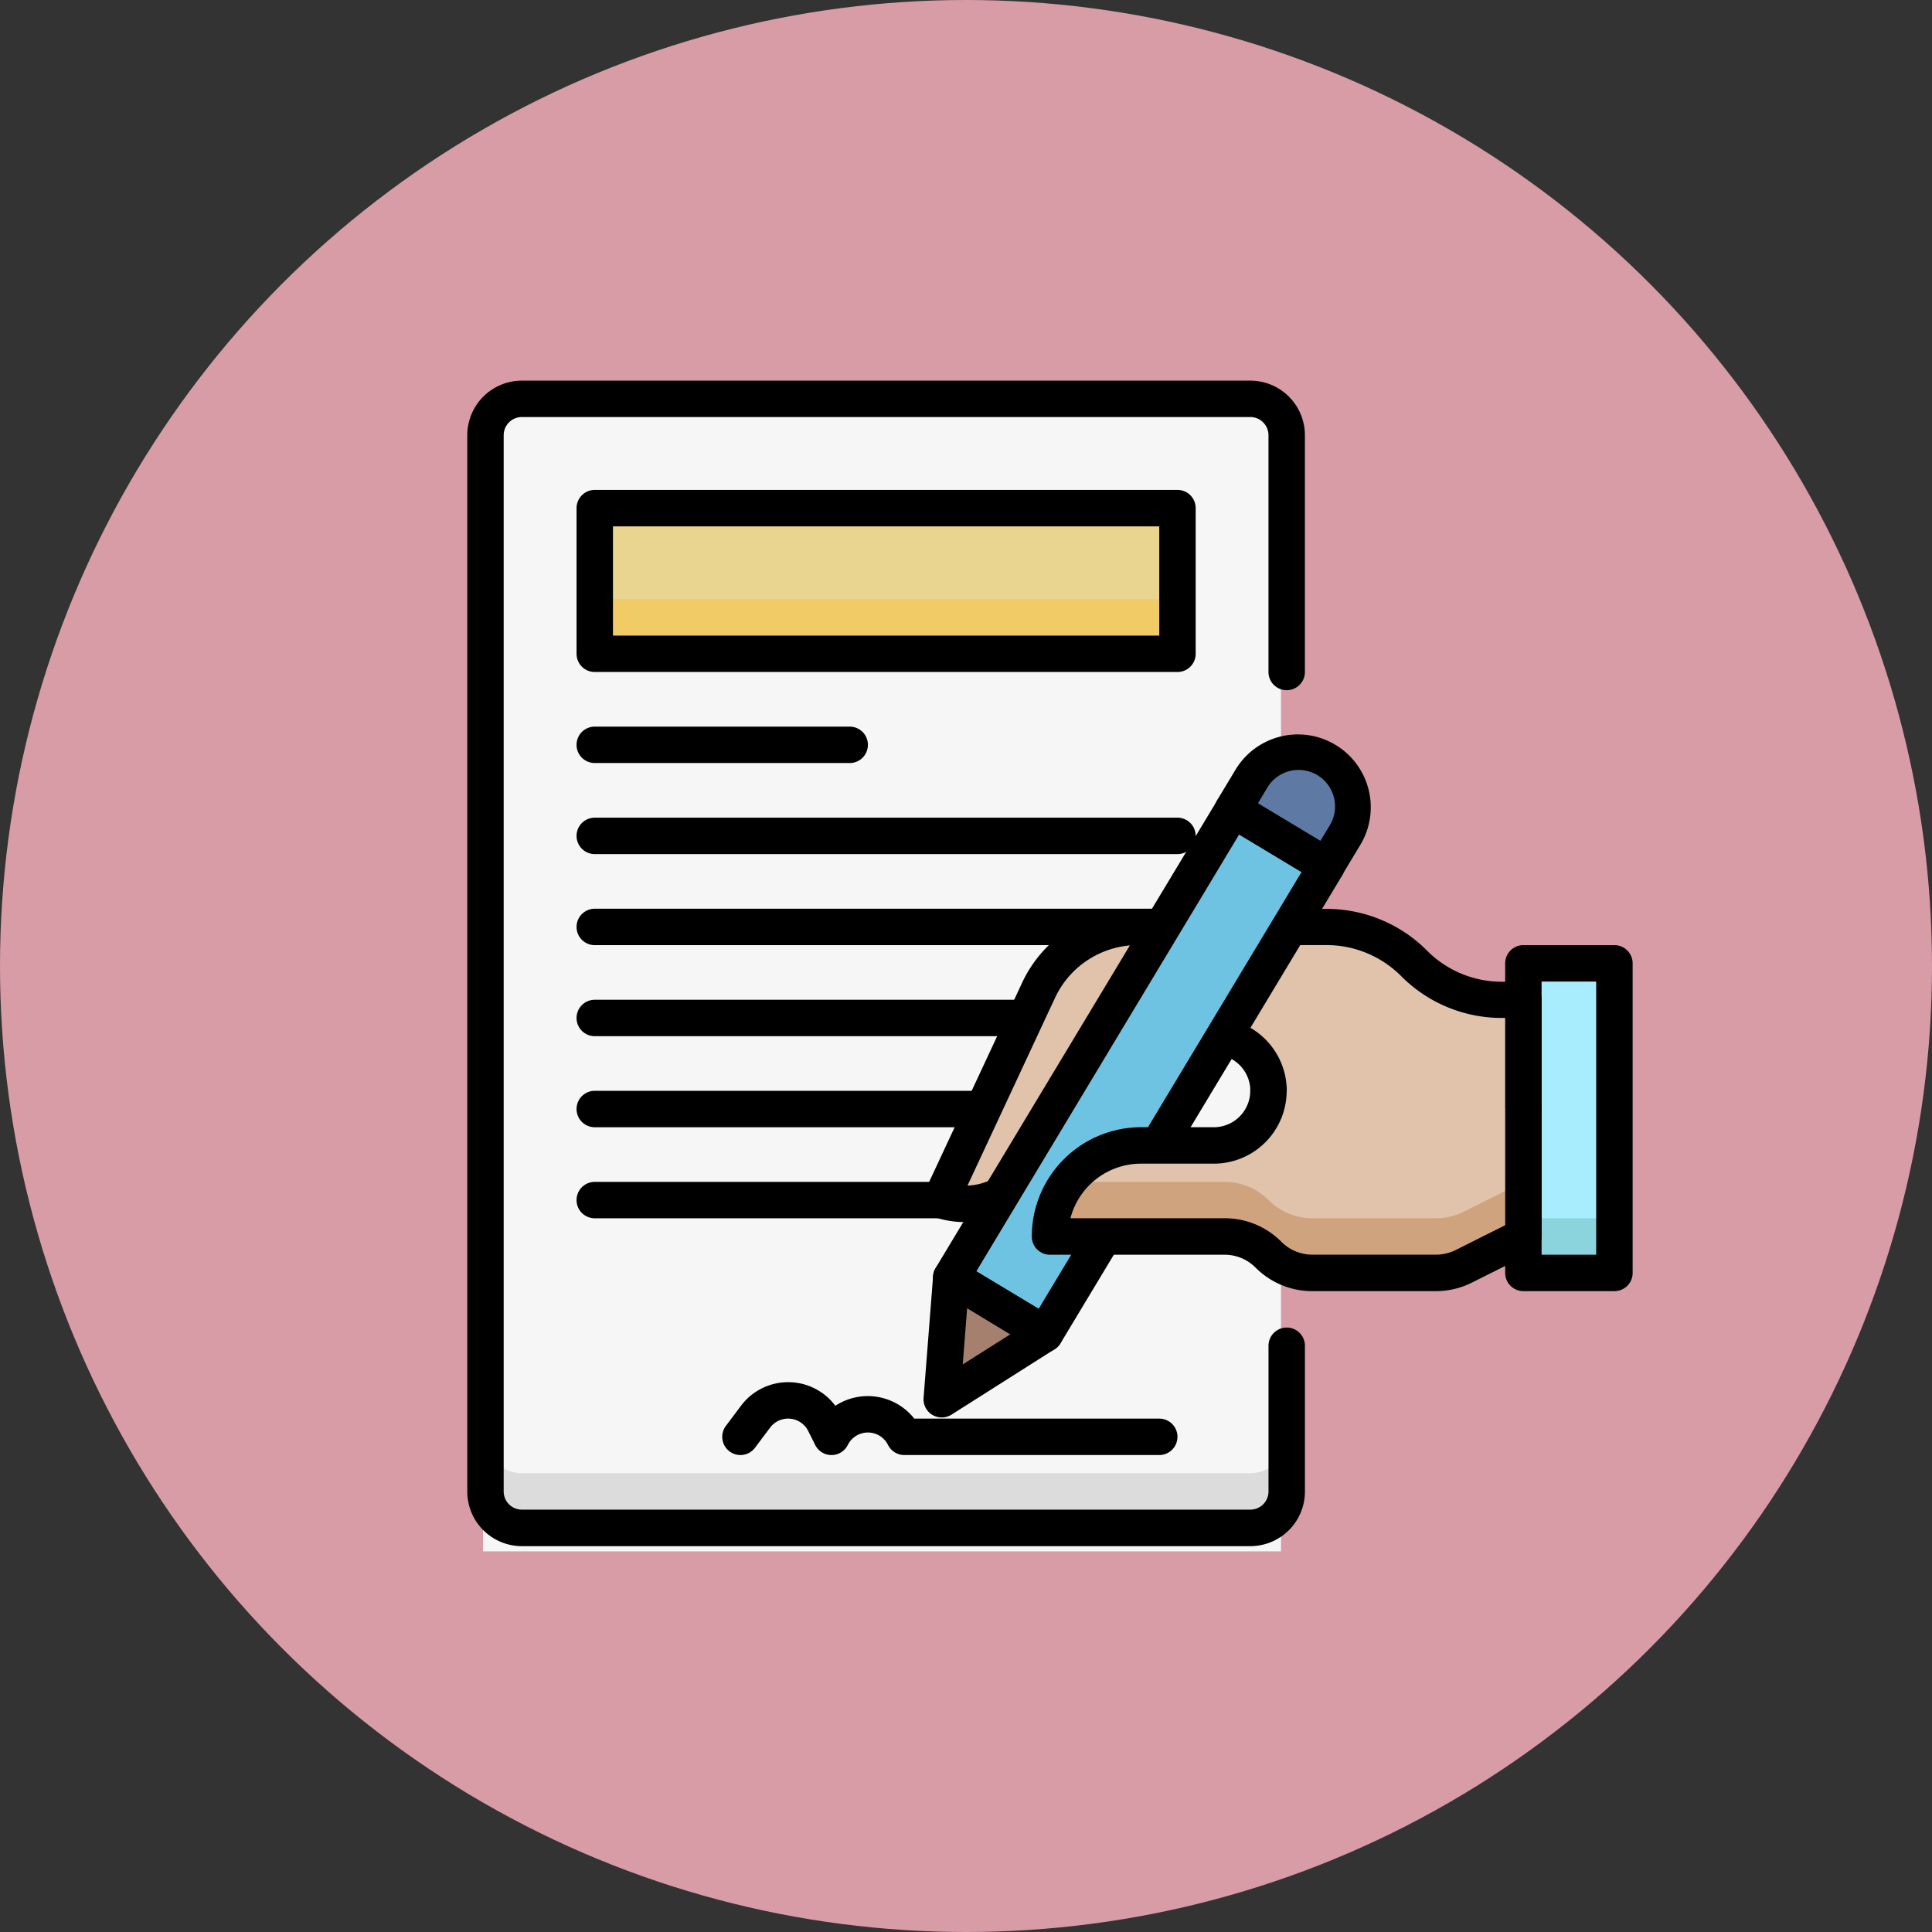 <svg xmlns="http://www.w3.org/2000/svg" width="92" height="92" viewBox="0 0 92 92">
  <rect x="0" y="0" width="92" height="92" fill="#333333" stroke="none"/>
  <g id="Grupo_1069997" data-name="Grupo 1069997" transform="translate(-6086 8203)">
    <circle id="Elipse_9174" data-name="Elipse 9174" cx="46" cy="46" r="46" transform="translate(6086 -8203)" fill="#d89ca7"/>
    <g id="_6._Signature" data-name="6. Signature" transform="translate(6108.252 -8184.874)">
      <rect id="Rectángulo_374450" data-name="Rectángulo 374450" width="38" height="55" transform="translate(0.748 0.748)" fill="#f6f6f6"/>
      <path id="Trazado_816698" data-name="Trazado 816698" d="M44.419,465.734H9.734A1.734,1.734,0,0,1,8,464v2.6a1.734,1.734,0,0,0,1.734,1.734H44.419a1.734,1.734,0,0,0,1.734-1.734V464A1.734,1.734,0,0,1,44.419,465.734Z" transform="translate(-7.133 -413.707)" fill="#dcdcdc"/>
      <path id="Trazado_816699" data-name="Trazado 816699" d="M37.286,55.5H2.6a2.6,2.6,0,0,1-2.6-2.6V2.6A2.6,2.6,0,0,1,2.6,0H37.286a2.6,2.6,0,0,1,2.6,2.6V13.874a.867.867,0,0,1-1.734,0V2.6a.867.867,0,0,0-.867-.867H2.6a.867.867,0,0,0-.867.867V52.895a.867.867,0,0,0,.867.867H37.286a.867.867,0,0,0,.867-.867V45.958a.867.867,0,0,1,1.734,0v6.937A2.6,2.6,0,0,1,37.286,55.5Z" transform="translate(0 0)"/>
      <path id="Trazado_816700" data-name="Trazado 816700" d="M352.867,192.28a.867.867,0,0,1-.867-.867V168.867a.867.867,0,0,1,1.734,0v22.545A.867.867,0,0,1,352.867,192.28Z" transform="translate(-313.846 -149.79)"/>
      <path id="Trazado_816701" data-name="Trazado 816701" d="M76.615,193.734H48.867a.867.867,0,0,1,0-1.734H76.615a.867.867,0,0,1,0,1.734Z" transform="translate(-42.797 -171.189)"/>
      <path id="Trazado_816702" data-name="Trazado 816702" d="M76.615,233.734H48.867a.867.867,0,1,1,0-1.734H76.615a.867.867,0,0,1,0,1.734Z" transform="translate(-42.797 -206.853)"/>
      <path id="Trazado_816703" data-name="Trazado 816703" d="M76.615,273.734H48.867a.867.867,0,1,1,0-1.734H76.615a.867.867,0,0,1,0,1.734Z" transform="translate(-42.797 -242.518)"/>
      <path id="Trazado_816704" data-name="Trazado 816704" d="M76.615,313.734H48.867a.867.867,0,1,1,0-1.734H76.615a.867.867,0,0,1,0,1.734Z" transform="translate(-42.797 -278.182)"/>
      <path id="Trazado_816705" data-name="Trazado 816705" d="M76.615,353.734H48.867a.867.867,0,1,1,0-1.734H76.615a.867.867,0,0,1,0,1.734Z" transform="translate(-42.797 -313.846)"/>
      <path id="Trazado_816706" data-name="Trazado 816706" d="M464,256h4.336v14.741H464Z" transform="translate(-413.707 -228.252)" fill="#a8edfd"/>
      <path id="Trazado_816707" data-name="Trazado 816707" d="M464,368h4.336v2.6H464Z" transform="translate(-413.707 -328.112)" fill="#8bd4de"/>
      <path id="Trazado_816708" data-name="Trazado 816708" d="M461.2,264.475h-4.336a.867.867,0,0,1-.867-.867V248.867a.867.867,0,0,1,.867-.867H461.2a.867.867,0,0,1,.867.867v14.741A.867.867,0,0,1,461.2,264.475Zm-3.469-1.734h2.6V249.734h-2.6Z" transform="translate(-406.574 -221.119)"/>
      <path id="Trazado_816709" data-name="Trazado 816709" d="M212.668,243c-4.789,10.261-4.658,10-4.668,10a3.676,3.676,0,0,0,4.174-1.38l2.011-2.872a8.367,8.367,0,0,1,6.822-3.552,2.6,2.6,0,0,1,0,5.2h-3.469a4.336,4.336,0,0,0-4.336,4.336h8.313a2.961,2.961,0,0,1,2.093.867,2.961,2.961,0,0,0,2.094.868h5.879a2.974,2.974,0,0,0,1.325-.312l2.843-1.422V243.468h-1.016a5.922,5.922,0,0,1-4.187-1.734A5.921,5.921,0,0,0,226.358,240h-8.975a5.2,5.2,0,0,0-4.715,3Z" transform="translate(-185.455 -213.986)" fill="#e0c3aa"/>
      <path id="Trazado_816710" data-name="Trazado 816710" d="M200.583,246.7a.867.867,0,0,1-.512-1.192l4.668-10a6.093,6.093,0,0,1,5.5-3.5h8.975a6.744,6.744,0,0,1,4.8,1.988,5.017,5.017,0,0,0,3.577,1.481H228.6a.867.867,0,0,1,.867.867v5.2a.867.867,0,1,1-1.734,0V237.2h-.148a6.744,6.744,0,0,1-4.8-1.988,5.018,5.018,0,0,0-3.577-1.481h-8.975a4.352,4.352,0,0,0-3.929,2.5l-4.175,8.955A2.825,2.825,0,0,0,204.32,244l2.012-2.873a9.2,9.2,0,0,1,7.532-3.923,3.469,3.469,0,0,1,3.469,3.469.867.867,0,0,1-1.734,0,1.734,1.734,0,0,0-1.734-1.734,7.461,7.461,0,0,0-6.11,3.181l-2.013,2.874a4.571,4.571,0,0,1-5.158,1.7Z" transform="translate(-178.311 -206.853)"/>
      <path id="Trazado_816711" data-name="Trazado 816711" d="M0,0H5.2V26.014H0Z" transform="matrix(0.857, 0.516, -0.516, 0.857, 36.458, 20.432)" fill="#6fc3e2"/>
      <path id="Trazado_816712" data-name="Trazado 816712" d="M209.495,206.958l-4.458-2.683a.867.867,0,0,1-.3-1.192L218.154,180.8a.867.867,0,0,1,1.192-.3l4.458,2.683a.867.867,0,0,1,.3,1.192l-13.417,22.286A.867.867,0,0,1,209.495,206.958Zm-2.818-3.721,2.967,1.788,12.519-20.8-2.972-1.788Z" transform="translate(-182.437 -160.824)"/>
      <path id="Trazado_816713" data-name="Trazado 816713" d="M208.893,394.01l-.453,5.8,4.911-3.117Z" transform="translate(-185.847 -351.303)" fill="#a6806f"/>
      <path id="Trazado_816714" data-name="Trazado 816714" d="M200.438,392.613l.454-5.8a.867.867,0,0,1,1.312-.675l4.458,2.683a.867.867,0,0,1,.017,1.475l-4.912,3.116a.867.867,0,0,1-1.329-.8Zm2.074-4.265-.209,2.672,2.262-1.43Z" transform="translate(-178.71 -344.174)"/>
      <path id="Trazado_816715" data-name="Trazado 816715" d="M266.406,312a2.6,2.6,0,0,1-2.6,2.6h-3.469A4.336,4.336,0,0,0,256,318.937h8.312a2.961,2.961,0,0,1,2.093.867,2.961,2.961,0,0,0,2.093.868h5.879a2.974,2.974,0,0,0,1.325-.312l2.843-1.422v-6.07" transform="translate(-228.252 -278.182)" fill="#e0c3aa"/>
      <path id="Trazado_816716" data-name="Trazado 816716" d="M274.378,353.734H268.5a2.961,2.961,0,0,1-2.092-.867,2.961,2.961,0,0,0-2.094-.868h-7.445a4.32,4.32,0,0,0-.867,2.6h8.312a2.961,2.961,0,0,1,2.093.867,2.961,2.961,0,0,0,2.093.868h5.879a2.975,2.975,0,0,0,1.325-.312l2.843-1.422V352l-2.843,1.422A2.975,2.975,0,0,1,274.378,353.734Z" transform="translate(-228.252 -313.846)" fill="#d0a37f"/>
      <path id="Trazado_816717" data-name="Trazado 816717" d="M267.245,314.406h-5.879a3.8,3.8,0,0,1-2.71-1.121,2.076,2.076,0,0,0-1.476-.613h-8.312A.867.867,0,0,1,248,311.8a5.208,5.208,0,0,1,5.2-5.2h3.469a1.734,1.734,0,0,0,1.734-1.734.867.867,0,1,1,1.734,0,3.469,3.469,0,0,1-3.469,3.469H253.2a3.475,3.475,0,0,0-3.36,2.6h7.336a3.8,3.8,0,0,1,2.71,1.121,2.076,2.076,0,0,0,1.477.613h5.879a2.114,2.114,0,0,0,.937-.217l2.364-1.186v-5.534a.867.867,0,0,1,1.734,0v6.07a.867.867,0,0,1-.479.776L268.956,314A3.841,3.841,0,0,1,267.245,314.406Z" transform="translate(-221.119 -271.049)"/>
      <path id="Trazado_816718" data-name="Trazado 816718" d="M340.835,163.413a2.6,2.6,0,0,0-3.57.888l-.894,1.486,4.458,2.683.894-1.486A2.6,2.6,0,0,0,340.835,163.413Z" transform="translate(-299.911 -145.368)" fill="#5f79a5"/>
      <path id="Trazado_816719" data-name="Trazado 816719" d="M333.245,162.075l-4.458-2.683a.867.867,0,0,1-.3-1.192l.894-1.486a3.469,3.469,0,0,1,5.944,3.577l-.894,1.486A.867.867,0,0,1,333.245,162.075Zm-2.818-3.721,2.972,1.788.448-.742a1.737,1.737,0,1,0-2.976-1.793Z" transform="translate(-292.774 -138.229)"/>
      <path id="Trazado_816720" data-name="Trazado 816720" d="M112.876,443.457a.867.867,0,0,1-.693-1.387l.719-.958a2.807,2.807,0,0,1,4.494,0,2.818,2.818,0,0,1,3.757.611H132.82a.867.867,0,0,1,0,1.734H120.68a.867.867,0,0,1-.776-.479,1.07,1.07,0,0,0-1.916,0,.867.867,0,0,1-1.552,0l-.331-.662a1.071,1.071,0,0,0-1.82-.159l-.719.958a.867.867,0,0,1-.69.343Z" transform="translate(-99.869 -392.296)"/>
      <path id="Trazado_816721" data-name="Trazado 816721" d="M56,56H83.748v6.937H56Z" transform="translate(-49.93 -49.93)" fill="#ead590"/>
      <path id="Trazado_816722" data-name="Trazado 816722" d="M56,96H83.748v2.6H56Z" transform="translate(-49.93 -85.594)" fill="#f1cb66"/>
      <path id="Trazado_816723" data-name="Trazado 816723" d="M76.615,56.671H48.867A.867.867,0,0,1,48,55.8V48.867A.867.867,0,0,1,48.867,48H76.615a.867.867,0,0,1,.867.867V55.8A.867.867,0,0,1,76.615,56.671ZM49.734,54.937H75.748v-5.2H49.734Z" transform="translate(-42.797 -42.797)"/>
      <path id="Trazado_816724" data-name="Trazado 816724" d="M61.007,153.734H48.867a.867.867,0,1,1,0-1.734h12.14a.867.867,0,0,1,0,1.734Z" transform="translate(-42.797 -135.525)"/>
    </g>
  </g>
</svg>
